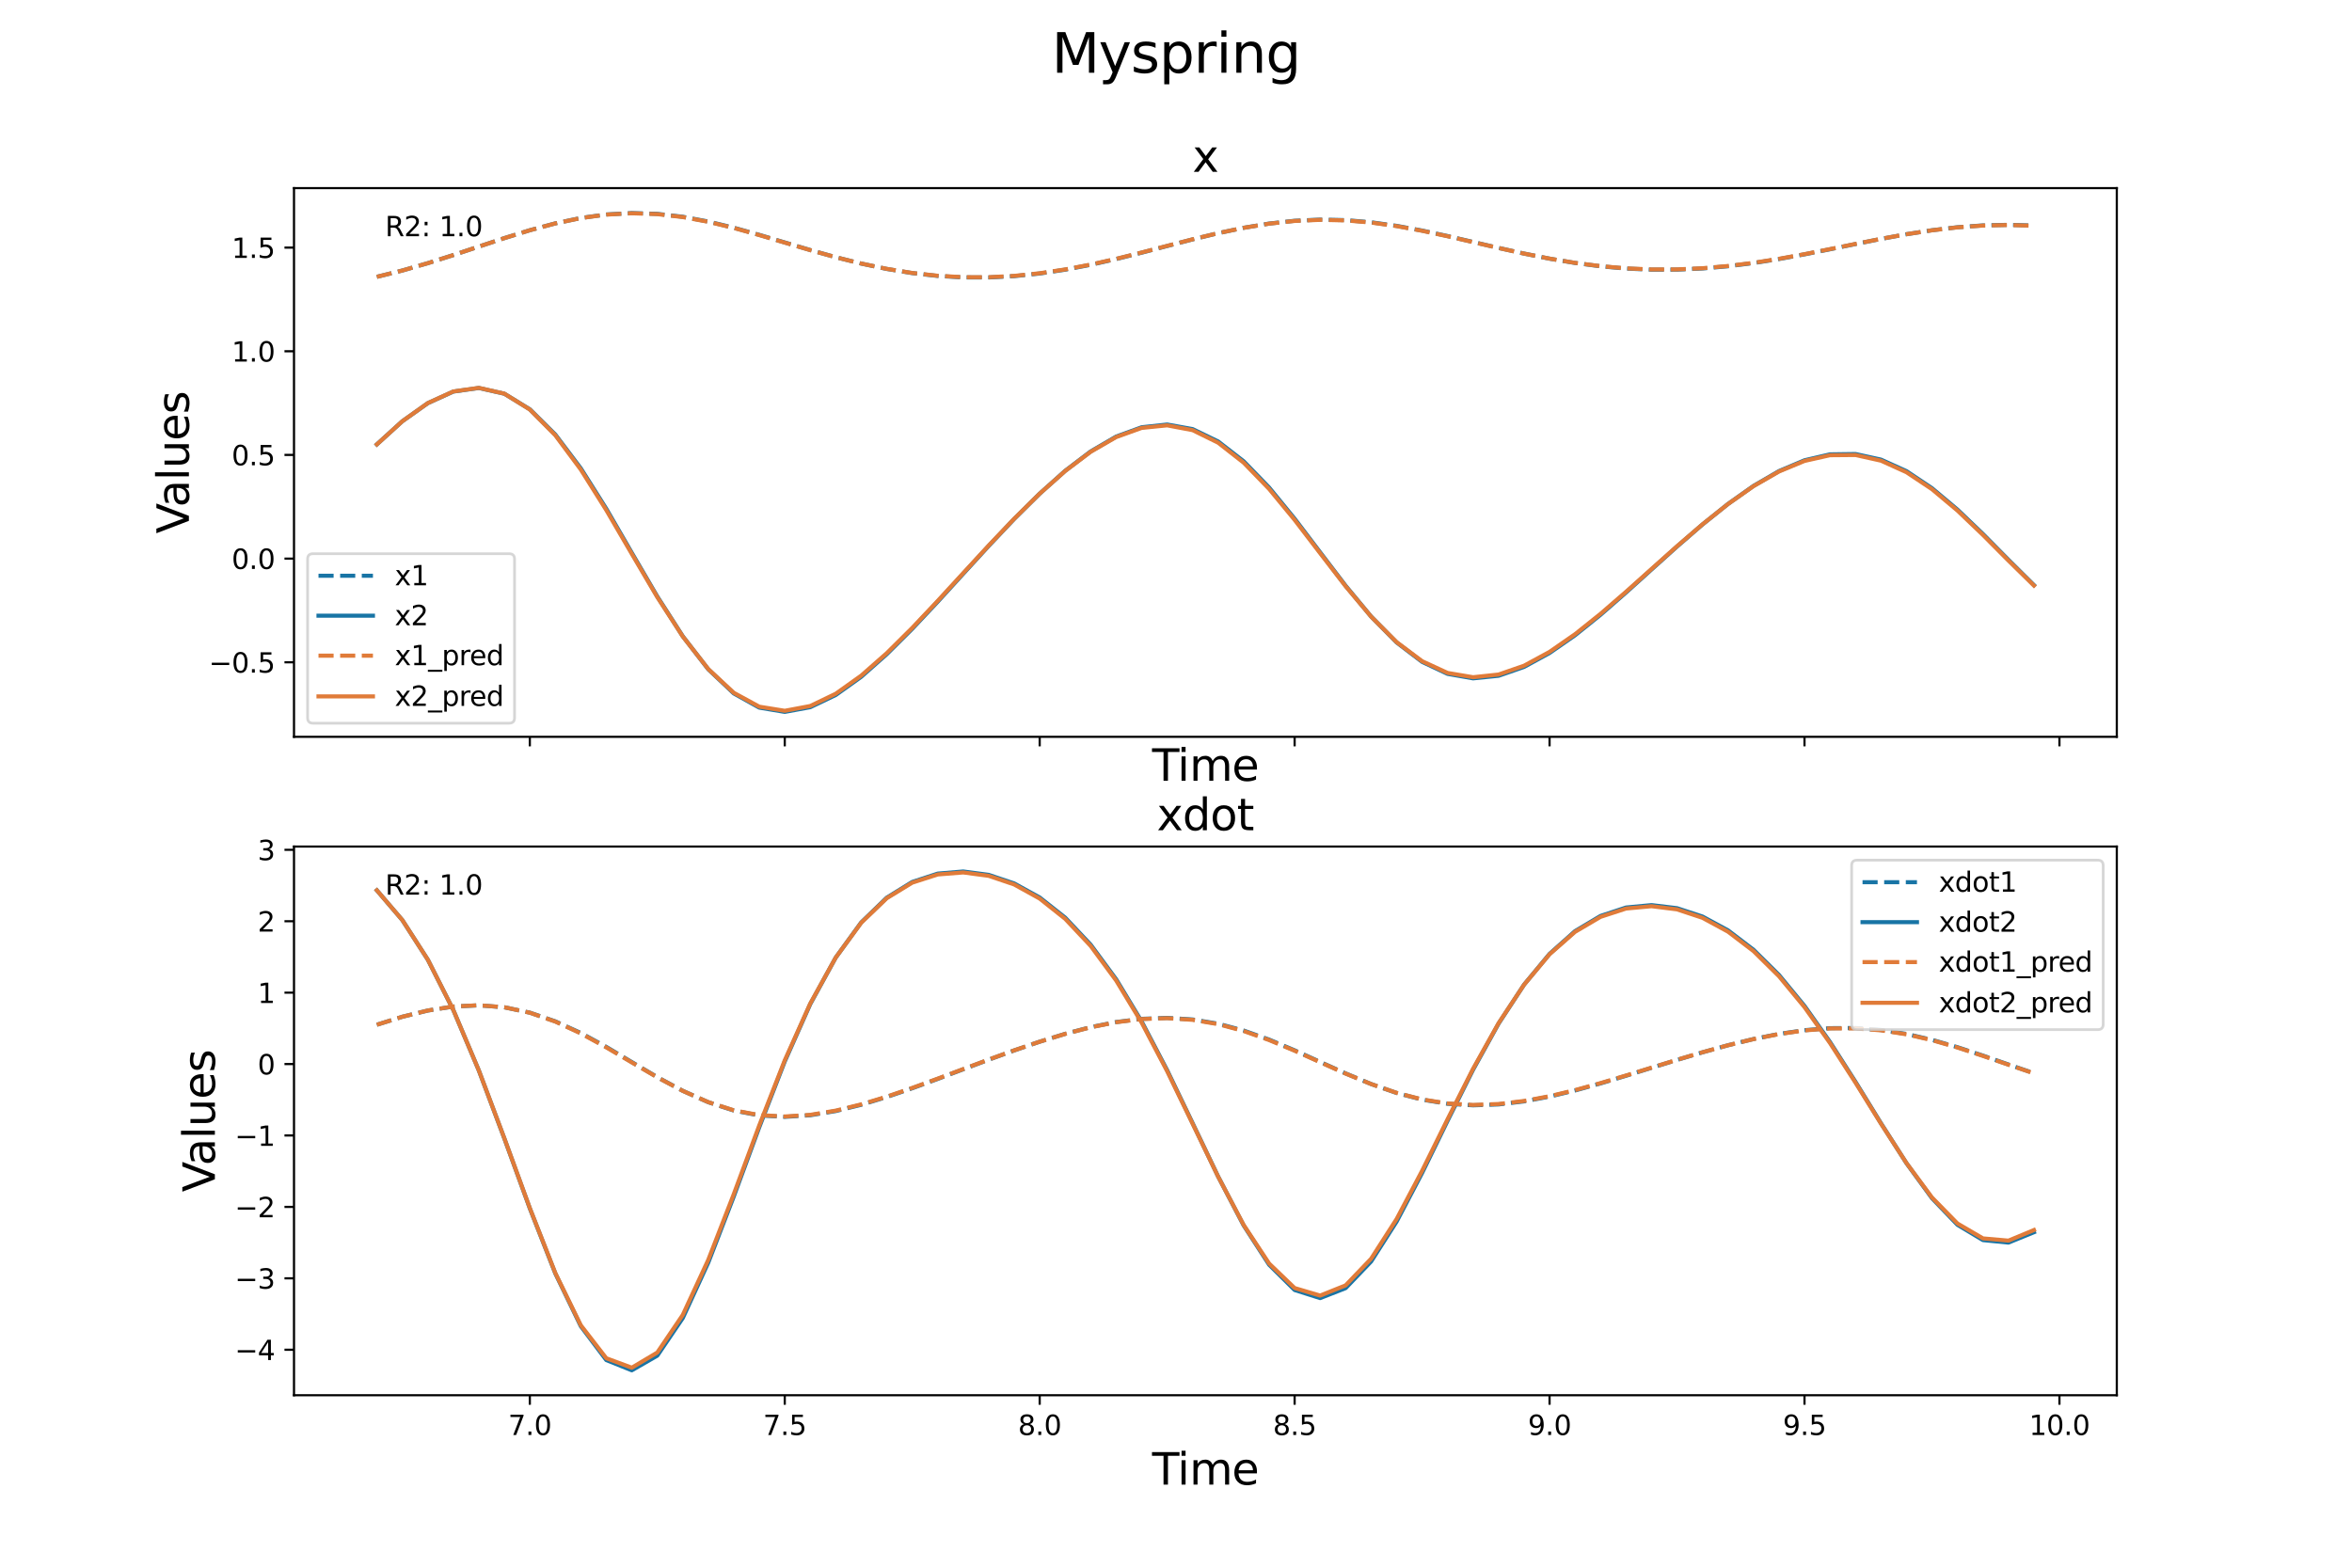 <?xml version="1.0" encoding="utf-8" standalone="no"?>
<!DOCTYPE svg PUBLIC "-//W3C//DTD SVG 1.1//EN"
  "http://www.w3.org/Graphics/SVG/1.1/DTD/svg11.dtd">
<svg xmlns:xlink="http://www.w3.org/1999/xlink" width="864pt" height="576pt" viewBox="0 0 864 576" xmlns="http://www.w3.org/2000/svg" version="1.1">
 <defs>
  <style type="text/css">*{stroke-linejoin: round; stroke-linecap: butt}</style>
 </defs>
 <g id="figure_1">
  <g id="patch_1">
   <path d="M 0 576
L 864 576
L 864 0
L 0 0
z
" style="fill: #ffffff"/>
  </g>
  <g id="axes_1">
   <g id="patch_2">
    <path d="M 108 270.72
L 777.6 270.72
L 777.6 69.12
L 108 69.12
z
" style="fill: #ffffff"/>
   </g>
   <g id="matplotlib.axis_1">
    <g id="xtick_1">
     <g id="line2d_1">
      <defs>
       <path id="mb53dac59b4" d="M 0 0
L 0 3.5
" style="stroke: #000000; stroke-width: 0.8"/>
      </defs>
      <g>
       <use xlink:href="#mb53dac59b4" x="194.627" y="270.72" style="stroke: #000000; stroke-width: 0.8"/>
      </g>
     </g>
    </g>
    <g id="xtick_2">
     <g id="line2d_2">
      <g>
       <use xlink:href="#mb53dac59b4" x="288.277" y="270.72" style="stroke: #000000; stroke-width: 0.8"/>
      </g>
     </g>
    </g>
    <g id="xtick_3">
     <g id="line2d_3">
      <g>
       <use xlink:href="#mb53dac59b4" x="381.927" y="270.72" style="stroke: #000000; stroke-width: 0.8"/>
      </g>
     </g>
    </g>
    <g id="xtick_4">
     <g id="line2d_4">
      <g>
       <use xlink:href="#mb53dac59b4" x="475.578" y="270.72" style="stroke: #000000; stroke-width: 0.8"/>
      </g>
     </g>
    </g>
    <g id="xtick_5">
     <g id="line2d_5">
      <g>
       <use xlink:href="#mb53dac59b4" x="569.228" y="270.72" style="stroke: #000000; stroke-width: 0.8"/>
      </g>
     </g>
    </g>
    <g id="xtick_6">
     <g id="line2d_6">
      <g>
       <use xlink:href="#mb53dac59b4" x="662.878" y="270.72" style="stroke: #000000; stroke-width: 0.8"/>
      </g>
     </g>
    </g>
    <g id="xtick_7">
     <g id="line2d_7">
      <g>
       <use xlink:href="#mb53dac59b4" x="756.529" y="270.72" style="stroke: #000000; stroke-width: 0.8"/>
      </g>
     </g>
    </g>
    <g id="text_1">
     <!-- Time -->
     <g transform="translate(423.226 286.877)scale(0.16 -0.16)">
      <defs>
       <path id="DejaVuSans-54" d="M -19 4666
L 3928 4666
L 3928 4134
L 2272 4134
L 2272 0
L 1638 0
L 1638 4134
L -19 4134
L -19 4666
z
" transform="scale(0.016)"/>
       <path id="DejaVuSans-69" d="M 603 3500
L 1178 3500
L 1178 0
L 603 0
L 603 3500
z
M 603 4863
L 1178 4863
L 1178 4134
L 603 4134
L 603 4863
z
" transform="scale(0.016)"/>
       <path id="DejaVuSans-6d" d="M 3328 2828
Q 3544 3216 3844 3400
Q 4144 3584 4550 3584
Q 5097 3584 5394 3201
Q 5691 2819 5691 2113
L 5691 0
L 5113 0
L 5113 2094
Q 5113 2597 4934 2840
Q 4756 3084 4391 3084
Q 3944 3084 3684 2787
Q 3425 2491 3425 1978
L 3425 0
L 2847 0
L 2847 2094
Q 2847 2600 2669 2842
Q 2491 3084 2119 3084
Q 1678 3084 1418 2786
Q 1159 2488 1159 1978
L 1159 0
L 581 0
L 581 3500
L 1159 3500
L 1159 2956
Q 1356 3278 1631 3431
Q 1906 3584 2284 3584
Q 2666 3584 2933 3390
Q 3200 3197 3328 2828
z
" transform="scale(0.016)"/>
       <path id="DejaVuSans-65" d="M 3597 1894
L 3597 1613
L 953 1613
Q 991 1019 1311 708
Q 1631 397 2203 397
Q 2534 397 2845 478
Q 3156 559 3463 722
L 3463 178
Q 3153 47 2828 -22
Q 2503 -91 2169 -91
Q 1331 -91 842 396
Q 353 884 353 1716
Q 353 2575 817 3079
Q 1281 3584 2069 3584
Q 2775 3584 3186 3129
Q 3597 2675 3597 1894
z
M 3022 2063
Q 3016 2534 2758 2815
Q 2500 3097 2075 3097
Q 1594 3097 1305 2825
Q 1016 2553 972 2059
L 3022 2063
z
" transform="scale(0.016)"/>
      </defs>
      <use xlink:href="#DejaVuSans-54"/>
      <use xlink:href="#DejaVuSans-69" x="57.959"/>
      <use xlink:href="#DejaVuSans-6d" x="85.742"/>
      <use xlink:href="#DejaVuSans-65" x="183.154"/>
     </g>
    </g>
   </g>
   <g id="matplotlib.axis_2">
    <g id="ytick_1">
     <g id="line2d_8">
      <defs>
       <path id="mba664372ed" d="M 0 0
L -3.5 0
" style="stroke: #000000; stroke-width: 0.8"/>
      </defs>
      <g>
       <use xlink:href="#mba664372ed" x="108" y="243.33" style="stroke: #000000; stroke-width: 0.8"/>
      </g>
     </g>
     <g id="text_2">
      <!-- −0.5 -->
      <g transform="translate(76.717 247.129)scale(0.1 -0.1)">
       <defs>
        <path id="DejaVuSans-2212" d="M 678 2272
L 4684 2272
L 4684 1741
L 678 1741
L 678 2272
z
" transform="scale(0.016)"/>
        <path id="DejaVuSans-30" d="M 2034 4250
Q 1547 4250 1301 3770
Q 1056 3291 1056 2328
Q 1056 1369 1301 889
Q 1547 409 2034 409
Q 2525 409 2770 889
Q 3016 1369 3016 2328
Q 3016 3291 2770 3770
Q 2525 4250 2034 4250
z
M 2034 4750
Q 2819 4750 3233 4129
Q 3647 3509 3647 2328
Q 3647 1150 3233 529
Q 2819 -91 2034 -91
Q 1250 -91 836 529
Q 422 1150 422 2328
Q 422 3509 836 4129
Q 1250 4750 2034 4750
z
" transform="scale(0.016)"/>
        <path id="DejaVuSans-2e" d="M 684 794
L 1344 794
L 1344 0
L 684 0
L 684 794
z
" transform="scale(0.016)"/>
        <path id="DejaVuSans-35" d="M 691 4666
L 3169 4666
L 3169 4134
L 1269 4134
L 1269 2991
Q 1406 3038 1543 3061
Q 1681 3084 1819 3084
Q 2600 3084 3056 2656
Q 3513 2228 3513 1497
Q 3513 744 3044 326
Q 2575 -91 1722 -91
Q 1428 -91 1123 -41
Q 819 9 494 109
L 494 744
Q 775 591 1075 516
Q 1375 441 1709 441
Q 2250 441 2565 725
Q 2881 1009 2881 1497
Q 2881 1984 2565 2268
Q 2250 2553 1709 2553
Q 1456 2553 1204 2497
Q 953 2441 691 2322
L 691 4666
z
" transform="scale(0.016)"/>
       </defs>
       <use xlink:href="#DejaVuSans-2212"/>
       <use xlink:href="#DejaVuSans-30" x="83.789"/>
       <use xlink:href="#DejaVuSans-2e" x="147.412"/>
       <use xlink:href="#DejaVuSans-35" x="179.199"/>
      </g>
     </g>
    </g>
    <g id="ytick_2">
     <g id="line2d_9">
      <g>
       <use xlink:href="#mba664372ed" x="108" y="205.239" style="stroke: #000000; stroke-width: 0.8"/>
      </g>
     </g>
     <g id="text_3">
      <!-- 0.0 -->
      <g transform="translate(85.097 209.038)scale(0.1 -0.1)">
       <use xlink:href="#DejaVuSans-30"/>
       <use xlink:href="#DejaVuSans-2e" x="63.623"/>
       <use xlink:href="#DejaVuSans-30" x="95.41"/>
      </g>
     </g>
    </g>
    <g id="ytick_3">
     <g id="line2d_10">
      <g>
       <use xlink:href="#mba664372ed" x="108" y="167.148" style="stroke: #000000; stroke-width: 0.8"/>
      </g>
     </g>
     <g id="text_4">
      <!-- 0.5 -->
      <g transform="translate(85.097 170.947)scale(0.1 -0.1)">
       <use xlink:href="#DejaVuSans-30"/>
       <use xlink:href="#DejaVuSans-2e" x="63.623"/>
       <use xlink:href="#DejaVuSans-35" x="95.41"/>
      </g>
     </g>
    </g>
    <g id="ytick_4">
     <g id="line2d_11">
      <g>
       <use xlink:href="#mba664372ed" x="108" y="129.057" style="stroke: #000000; stroke-width: 0.8"/>
      </g>
     </g>
     <g id="text_5">
      <!-- 1.0 -->
      <g transform="translate(85.097 132.857)scale(0.1 -0.1)">
       <defs>
        <path id="DejaVuSans-31" d="M 794 531
L 1825 531
L 1825 4091
L 703 3866
L 703 4441
L 1819 4666
L 2450 4666
L 2450 531
L 3481 531
L 3481 0
L 794 0
L 794 531
z
" transform="scale(0.016)"/>
       </defs>
       <use xlink:href="#DejaVuSans-31"/>
       <use xlink:href="#DejaVuSans-2e" x="63.623"/>
       <use xlink:href="#DejaVuSans-30" x="95.41"/>
      </g>
     </g>
    </g>
    <g id="ytick_5">
     <g id="line2d_12">
      <g>
       <use xlink:href="#mba664372ed" x="108" y="90.966" style="stroke: #000000; stroke-width: 0.8"/>
      </g>
     </g>
     <g id="text_6">
      <!-- 1.5 -->
      <g transform="translate(85.097 94.766)scale(0.1 -0.1)">
       <use xlink:href="#DejaVuSans-31"/>
       <use xlink:href="#DejaVuSans-2e" x="63.623"/>
       <use xlink:href="#DejaVuSans-35" x="95.41"/>
      </g>
     </g>
    </g>
    <g id="text_7">
     <!-- Values -->
     <g transform="translate(69.39 196.058)rotate(-90)scale(0.16 -0.16)">
      <defs>
       <path id="DejaVuSans-56" d="M 1831 0
L 50 4666
L 709 4666
L 2188 738
L 3669 4666
L 4325 4666
L 2547 0
L 1831 0
z
" transform="scale(0.016)"/>
       <path id="DejaVuSans-61" d="M 2194 1759
Q 1497 1759 1228 1600
Q 959 1441 959 1056
Q 959 750 1161 570
Q 1363 391 1709 391
Q 2188 391 2477 730
Q 2766 1069 2766 1631
L 2766 1759
L 2194 1759
z
M 3341 1997
L 3341 0
L 2766 0
L 2766 531
Q 2569 213 2275 61
Q 1981 -91 1556 -91
Q 1019 -91 701 211
Q 384 513 384 1019
Q 384 1609 779 1909
Q 1175 2209 1959 2209
L 2766 2209
L 2766 2266
Q 2766 2663 2505 2880
Q 2244 3097 1772 3097
Q 1472 3097 1187 3025
Q 903 2953 641 2809
L 641 3341
Q 956 3463 1253 3523
Q 1550 3584 1831 3584
Q 2591 3584 2966 3190
Q 3341 2797 3341 1997
z
" transform="scale(0.016)"/>
       <path id="DejaVuSans-6c" d="M 603 4863
L 1178 4863
L 1178 0
L 603 0
L 603 4863
z
" transform="scale(0.016)"/>
       <path id="DejaVuSans-75" d="M 544 1381
L 544 3500
L 1119 3500
L 1119 1403
Q 1119 906 1312 657
Q 1506 409 1894 409
Q 2359 409 2629 706
Q 2900 1003 2900 1516
L 2900 3500
L 3475 3500
L 3475 0
L 2900 0
L 2900 538
Q 2691 219 2414 64
Q 2138 -91 1772 -91
Q 1169 -91 856 284
Q 544 659 544 1381
z
M 1991 3584
L 1991 3584
z
" transform="scale(0.016)"/>
       <path id="DejaVuSans-73" d="M 2834 3397
L 2834 2853
Q 2591 2978 2328 3040
Q 2066 3103 1784 3103
Q 1356 3103 1142 2972
Q 928 2841 928 2578
Q 928 2378 1081 2264
Q 1234 2150 1697 2047
L 1894 2003
Q 2506 1872 2764 1633
Q 3022 1394 3022 966
Q 3022 478 2636 193
Q 2250 -91 1575 -91
Q 1294 -91 989 -36
Q 684 19 347 128
L 347 722
Q 666 556 975 473
Q 1284 391 1588 391
Q 1994 391 2212 530
Q 2431 669 2431 922
Q 2431 1156 2273 1281
Q 2116 1406 1581 1522
L 1381 1569
Q 847 1681 609 1914
Q 372 2147 372 2553
Q 372 3047 722 3315
Q 1072 3584 1716 3584
Q 2034 3584 2315 3537
Q 2597 3491 2834 3397
z
" transform="scale(0.016)"/>
      </defs>
      <use xlink:href="#DejaVuSans-56"/>
      <use xlink:href="#DejaVuSans-61" x="60.658"/>
      <use xlink:href="#DejaVuSans-6c" x="121.938"/>
      <use xlink:href="#DejaVuSans-75" x="149.721"/>
      <use xlink:href="#DejaVuSans-65" x="213.1"/>
      <use xlink:href="#DejaVuSans-73" x="274.623"/>
     </g>
    </g>
   </g>
   <g id="line2d_13">
    <path d="M 138.436 101.711
L 147.801 99.394
L 157.166 96.693
L 166.531 93.717
L 175.897 90.601
L 185.262 87.496
L 194.627 84.595
L 203.992 82.076
L 213.357 80.098
L 222.722 78.8
L 232.087 78.284
L 241.452 78.577
L 250.817 79.65
L 260.182 81.399
L 269.547 83.668
L 278.912 86.29
L 288.277 89.083
L 297.642 91.869
L 307.007 94.498
L 316.372 96.844
L 325.737 98.813
L 335.102 100.341
L 344.467 101.388
L 353.832 101.925
L 363.197 101.944
L 372.562 101.458
L 381.927 100.494
L 391.292 99.089
L 400.657 97.293
L 410.022 95.178
L 419.387 92.839
L 428.752 90.388
L 438.117 87.952
L 447.483 85.678
L 456.848 83.7
L 466.213 82.143
L 475.578 81.117
L 484.943 80.689
L 494.308 80.884
L 503.673 81.673
L 513.038 82.984
L 522.403 84.713
L 531.768 86.733
L 541.133 88.904
L 550.498 91.09
L 559.863 93.17
L 569.228 95.039
L 578.593 96.616
L 587.958 97.841
L 597.323 98.67
L 606.688 99.08
L 616.053 99.069
L 625.418 98.644
L 634.783 97.826
L 644.148 96.65
L 653.513 95.171
L 662.878 93.457
L 672.243 91.589
L 681.608 89.663
L 690.973 87.783
L 700.338 86.06
L 709.703 84.597
L 719.069 83.492
L 728.434 82.816
L 737.799 82.606
L 747.164 82.864
" clip-path="url(#p135266f247)" style="fill: none; stroke-dasharray: 5.55,2.4; stroke-dashoffset: 0; stroke: #1874a5; stroke-width: 1.5"/>
   </g>
   <g id="line2d_14">
    <path d="M 138.436 163.28
L 147.801 154.768
L 157.166 148.125
L 166.531 143.87
L 175.897 142.557
L 185.262 144.655
L 194.627 150.383
L 203.992 159.657
L 213.357 172.077
L 222.722 186.931
L 232.087 203.112
L 241.452 219.153
L 250.817 233.776
L 260.182 245.911
L 269.547 254.776
L 278.912 259.994
L 288.277 261.556
L 297.642 259.835
L 307.007 255.351
L 316.372 248.663
L 325.737 240.366
L 335.102 231.041
L 344.467 221.079
L 353.832 210.817
L 363.197 200.579
L 372.562 190.673
L 381.927 181.379
L 391.292 172.986
L 400.657 165.867
L 410.022 160.407
L 419.387 156.988
L 428.752 155.979
L 438.117 157.669
L 447.483 162.202
L 456.848 169.474
L 466.213 179.137
L 475.578 190.583
L 484.943 202.926
L 494.308 215.211
L 503.673 226.52
L 513.038 236.043
L 522.403 243.176
L 531.768 247.588
L 541.133 249.239
L 550.498 248.288
L 559.863 245.036
L 569.228 239.917
L 578.593 233.405
L 587.958 225.876
L 597.323 217.7
L 606.688 209.235
L 616.053 200.81
L 625.418 192.689
L 634.783 185.164
L 644.148 178.532
L 653.513 173.088
L 662.878 169.117
L 672.243 166.94
L 681.608 166.817
L 690.973 168.875
L 700.338 173.113
L 709.703 179.367
L 719.069 187.238
L 728.434 196.211
L 737.799 205.689
L 747.164 214.987
" clip-path="url(#p135266f247)" style="fill: none; stroke: #1874a5; stroke-width: 1.5; stroke-linecap: square"/>
   </g>
   <g id="line2d_15">
    <path d="M 138.436 101.711
L 147.801 99.394
L 157.166 96.694
L 166.531 93.719
L 175.897 90.602
L 185.262 87.504
L 194.627 84.604
L 203.992 82.087
L 213.357 80.125
L 222.722 78.855
L 232.087 78.364
L 241.452 78.677
L 250.817 79.754
L 260.182 81.497
L 269.547 83.759
L 278.912 86.367
L 288.277 89.14
L 297.642 91.905
L 307.007 94.511
L 316.372 96.835
L 325.737 98.784
L 335.102 100.293
L 344.467 101.32
L 353.832 101.842
L 363.197 101.855
L 372.562 101.367
L 381.927 100.401
L 391.292 98.995
L 400.657 97.203
L 410.022 95.098
L 419.387 92.772
L 428.752 90.337
L 438.117 87.922
L 447.483 85.666
L 456.848 83.709
L 466.213 82.179
L 475.578 81.179
L 484.943 80.771
L 494.308 80.977
L 503.673 81.77
L 513.038 83.079
L 522.403 84.799
L 531.768 86.803
L 541.133 88.954
L 550.498 91.119
L 559.863 93.177
L 569.228 95.024
L 578.593 96.58
L 587.958 97.786
L 597.323 98.6
L 606.688 99
L 616.053 98.981
L 625.418 98.551
L 634.783 97.731
L 644.148 96.56
L 653.513 95.089
L 662.878 93.385
L 672.243 91.53
L 681.608 89.62
L 690.973 87.76
L 700.338 86.058
L 709.703 84.62
L 719.069 83.535
L 728.434 82.873
L 737.799 82.673
L 747.164 82.941
" clip-path="url(#p135266f247)" style="fill: none; stroke-dasharray: 5.55,2.4; stroke-dashoffset: 0; stroke: #e07b39; stroke-width: 1.5"/>
   </g>
   <g id="line2d_16">
    <path d="M 138.436 163.28
L 147.801 154.766
L 157.166 148.097
L 166.531 143.825
L 175.897 142.514
L 185.262 144.639
L 194.627 150.464
L 203.992 159.917
L 213.357 172.527
L 222.722 187.436
L 232.087 203.488
L 241.452 219.385
L 250.817 233.858
L 260.182 245.83
L 269.547 254.549
L 278.912 259.651
L 288.277 261.16
L 297.642 259.401
L 307.007 254.895
L 316.372 248.234
L 325.737 239.998
L 335.102 230.702
L 344.467 220.777
L 353.832 210.585
L 363.197 200.431
L 372.562 190.598
L 381.927 181.37
L 391.292 173.054
L 400.657 165.998
L 410.022 160.586
L 419.387 157.221
L 428.752 156.281
L 438.117 158.053
L 447.483 162.659
L 456.848 169.985
L 466.213 179.649
L 475.578 191.013
L 484.943 203.239
L 494.308 215.393
L 503.673 226.553
L 513.038 235.926
L 522.403 242.931
L 531.768 247.251
L 541.133 248.83
L 550.498 247.836
L 559.863 244.593
L 569.228 239.511
L 578.593 233.02
L 587.958 225.536
L 597.323 217.434
L 606.688 209.05
L 616.053 200.691
L 625.418 192.641
L 634.783 185.186
L 644.148 178.618
L 653.513 173.238
L 662.878 169.354
L 672.243 167.254
L 681.608 167.176
L 690.973 169.26
L 700.338 173.504
L 709.703 179.733
L 719.069 187.588
L 728.434 196.543
L 737.799 205.959
L 747.164 215.149
" clip-path="url(#p135266f247)" style="fill: none; stroke: #e07b39; stroke-width: 1.5; stroke-linecap: square"/>
   </g>
   <g id="patch_3">
    <path d="M 108 270.72
L 108 69.12
" style="fill: none; stroke: #000000; stroke-width: 0.8; stroke-linejoin: miter; stroke-linecap: square"/>
   </g>
   <g id="patch_4">
    <path d="M 777.6 270.72
L 777.6 69.12
" style="fill: none; stroke: #000000; stroke-width: 0.8; stroke-linejoin: miter; stroke-linecap: square"/>
   </g>
   <g id="patch_5">
    <path d="M 108 270.72
L 777.6 270.72
" style="fill: none; stroke: #000000; stroke-width: 0.8; stroke-linejoin: miter; stroke-linecap: square"/>
   </g>
   <g id="patch_6">
    <path d="M 108 69.12
L 777.6 69.12
" style="fill: none; stroke: #000000; stroke-width: 0.8; stroke-linejoin: miter; stroke-linecap: square"/>
   </g>
   <g id="text_8">
    <!-- R2: 1.0 -->
    <g transform="translate(141.48 86.798)scale(0.1 -0.1)">
     <defs>
      <path id="DejaVuSans-52" d="M 2841 2188
Q 3044 2119 3236 1894
Q 3428 1669 3622 1275
L 4263 0
L 3584 0
L 2988 1197
Q 2756 1666 2539 1819
Q 2322 1972 1947 1972
L 1259 1972
L 1259 0
L 628 0
L 628 4666
L 2053 4666
Q 2853 4666 3247 4331
Q 3641 3997 3641 3322
Q 3641 2881 3436 2590
Q 3231 2300 2841 2188
z
M 1259 4147
L 1259 2491
L 2053 2491
Q 2509 2491 2742 2702
Q 2975 2913 2975 3322
Q 2975 3731 2742 3939
Q 2509 4147 2053 4147
L 1259 4147
z
" transform="scale(0.016)"/>
      <path id="DejaVuSans-32" d="M 1228 531
L 3431 531
L 3431 0
L 469 0
L 469 531
Q 828 903 1448 1529
Q 2069 2156 2228 2338
Q 2531 2678 2651 2914
Q 2772 3150 2772 3378
Q 2772 3750 2511 3984
Q 2250 4219 1831 4219
Q 1534 4219 1204 4116
Q 875 4013 500 3803
L 500 4441
Q 881 4594 1212 4672
Q 1544 4750 1819 4750
Q 2544 4750 2975 4387
Q 3406 4025 3406 3419
Q 3406 3131 3298 2873
Q 3191 2616 2906 2266
Q 2828 2175 2409 1742
Q 1991 1309 1228 531
z
" transform="scale(0.016)"/>
      <path id="DejaVuSans-3a" d="M 750 794
L 1409 794
L 1409 0
L 750 0
L 750 794
z
M 750 3309
L 1409 3309
L 1409 2516
L 750 2516
L 750 3309
z
" transform="scale(0.016)"/>
      <path id="DejaVuSans-20" transform="scale(0.016)"/>
     </defs>
     <use xlink:href="#DejaVuSans-52"/>
     <use xlink:href="#DejaVuSans-32" x="69.482"/>
     <use xlink:href="#DejaVuSans-3a" x="133.105"/>
     <use xlink:href="#DejaVuSans-20" x="166.797"/>
     <use xlink:href="#DejaVuSans-31" x="198.584"/>
     <use xlink:href="#DejaVuSans-2e" x="262.207"/>
     <use xlink:href="#DejaVuSans-30" x="293.994"/>
    </g>
   </g>
   <g id="text_9">
    <!-- x -->
    <g transform="translate(438.065 63.12)scale(0.16 -0.16)">
     <defs>
      <path id="DejaVuSans-78" d="M 3513 3500
L 2247 1797
L 3578 0
L 2900 0
L 1881 1375
L 863 0
L 184 0
L 1544 1831
L 300 3500
L 978 3500
L 1906 2253
L 2834 3500
L 3513 3500
z
" transform="scale(0.016)"/>
     </defs>
     <use xlink:href="#DejaVuSans-78"/>
    </g>
   </g>
   <g id="legend_1">
    <g id="patch_7">
     <path d="M 115 265.72
L 187.017 265.72
Q 189.017 265.72 189.017 263.72
L 189.017 205.451
Q 189.017 203.451 187.017 203.451
L 115 203.451
Q 113 203.451 113 205.451
L 113 263.72
Q 113 265.72 115 265.72
z
" style="fill: #ffffff; opacity: 0.8; stroke: #cccccc; stroke-linejoin: miter"/>
    </g>
    <g id="line2d_17">
     <path d="M 117 211.55
L 127 211.55
L 137 211.55
" style="fill: none; stroke-dasharray: 5.55,2.4; stroke-dashoffset: 0; stroke: #1874a5; stroke-width: 1.5"/>
    </g>
    <g id="text_10">
     <!-- x1 -->
     <g transform="translate(145 215.05)scale(0.1 -0.1)">
      <use xlink:href="#DejaVuSans-78"/>
      <use xlink:href="#DejaVuSans-31" x="59.18"/>
     </g>
    </g>
    <g id="line2d_18">
     <path d="M 117 226.228
L 127 226.228
L 137 226.228
" style="fill: none; stroke: #1874a5; stroke-width: 1.5; stroke-linecap: square"/>
    </g>
    <g id="text_11">
     <!-- x2 -->
     <g transform="translate(145 229.728)scale(0.1 -0.1)">
      <use xlink:href="#DejaVuSans-78"/>
      <use xlink:href="#DejaVuSans-32" x="59.18"/>
     </g>
    </g>
    <g id="line2d_19">
     <path d="M 117 240.906
L 127 240.906
L 137 240.906
" style="fill: none; stroke-dasharray: 5.55,2.4; stroke-dashoffset: 0; stroke: #e07b39; stroke-width: 1.5"/>
    </g>
    <g id="text_12">
     <!-- x1_pred -->
     <g transform="translate(145 244.406)scale(0.1 -0.1)">
      <defs>
       <path id="DejaVuSans-5f" d="M 3263 -1063
L 3263 -1509
L -63 -1509
L -63 -1063
L 3263 -1063
z
" transform="scale(0.016)"/>
       <path id="DejaVuSans-70" d="M 1159 525
L 1159 -1331
L 581 -1331
L 581 3500
L 1159 3500
L 1159 2969
Q 1341 3281 1617 3432
Q 1894 3584 2278 3584
Q 2916 3584 3314 3078
Q 3713 2572 3713 1747
Q 3713 922 3314 415
Q 2916 -91 2278 -91
Q 1894 -91 1617 61
Q 1341 213 1159 525
z
M 3116 1747
Q 3116 2381 2855 2742
Q 2594 3103 2138 3103
Q 1681 3103 1420 2742
Q 1159 2381 1159 1747
Q 1159 1113 1420 752
Q 1681 391 2138 391
Q 2594 391 2855 752
Q 3116 1113 3116 1747
z
" transform="scale(0.016)"/>
       <path id="DejaVuSans-72" d="M 2631 2963
Q 2534 3019 2420 3045
Q 2306 3072 2169 3072
Q 1681 3072 1420 2755
Q 1159 2438 1159 1844
L 1159 0
L 581 0
L 581 3500
L 1159 3500
L 1159 2956
Q 1341 3275 1631 3429
Q 1922 3584 2338 3584
Q 2397 3584 2469 3576
Q 2541 3569 2628 3553
L 2631 2963
z
" transform="scale(0.016)"/>
       <path id="DejaVuSans-64" d="M 2906 2969
L 2906 4863
L 3481 4863
L 3481 0
L 2906 0
L 2906 525
Q 2725 213 2448 61
Q 2172 -91 1784 -91
Q 1150 -91 751 415
Q 353 922 353 1747
Q 353 2572 751 3078
Q 1150 3584 1784 3584
Q 2172 3584 2448 3432
Q 2725 3281 2906 2969
z
M 947 1747
Q 947 1113 1208 752
Q 1469 391 1925 391
Q 2381 391 2643 752
Q 2906 1113 2906 1747
Q 2906 2381 2643 2742
Q 2381 3103 1925 3103
Q 1469 3103 1208 2742
Q 947 2381 947 1747
z
" transform="scale(0.016)"/>
      </defs>
      <use xlink:href="#DejaVuSans-78"/>
      <use xlink:href="#DejaVuSans-31" x="59.18"/>
      <use xlink:href="#DejaVuSans-5f" x="122.803"/>
      <use xlink:href="#DejaVuSans-70" x="172.803"/>
      <use xlink:href="#DejaVuSans-72" x="236.279"/>
      <use xlink:href="#DejaVuSans-65" x="275.143"/>
      <use xlink:href="#DejaVuSans-64" x="336.666"/>
     </g>
    </g>
    <g id="line2d_20">
     <path d="M 117 255.862
L 127 255.862
L 137 255.862
" style="fill: none; stroke: #e07b39; stroke-width: 1.5; stroke-linecap: square"/>
    </g>
    <g id="text_13">
     <!-- x2_pred -->
     <g transform="translate(145 259.362)scale(0.1 -0.1)">
      <use xlink:href="#DejaVuSans-78"/>
      <use xlink:href="#DejaVuSans-32" x="59.18"/>
      <use xlink:href="#DejaVuSans-5f" x="122.803"/>
      <use xlink:href="#DejaVuSans-70" x="172.803"/>
      <use xlink:href="#DejaVuSans-72" x="236.279"/>
      <use xlink:href="#DejaVuSans-65" x="275.143"/>
      <use xlink:href="#DejaVuSans-64" x="336.666"/>
     </g>
    </g>
   </g>
  </g>
  <g id="axes_2">
   <g id="patch_8">
    <path d="M 108 512.64
L 777.6 512.64
L 777.6 311.04
L 108 311.04
z
" style="fill: #ffffff"/>
   </g>
   <g id="matplotlib.axis_3">
    <g id="xtick_8">
     <g id="line2d_21">
      <g>
       <use xlink:href="#mb53dac59b4" x="194.627" y="512.64" style="stroke: #000000; stroke-width: 0.8"/>
      </g>
     </g>
     <g id="text_14">
      <!-- 7.0 -->
      <g transform="translate(186.675 527.238)scale(0.1 -0.1)">
       <defs>
        <path id="DejaVuSans-37" d="M 525 4666
L 3525 4666
L 3525 4397
L 1831 0
L 1172 0
L 2766 4134
L 525 4134
L 525 4666
z
" transform="scale(0.016)"/>
       </defs>
       <use xlink:href="#DejaVuSans-37"/>
       <use xlink:href="#DejaVuSans-2e" x="63.623"/>
       <use xlink:href="#DejaVuSans-30" x="95.41"/>
      </g>
     </g>
    </g>
    <g id="xtick_9">
     <g id="line2d_22">
      <g>
       <use xlink:href="#mb53dac59b4" x="288.277" y="512.64" style="stroke: #000000; stroke-width: 0.8"/>
      </g>
     </g>
     <g id="text_15">
      <!-- 7.5 -->
      <g transform="translate(280.325 527.238)scale(0.1 -0.1)">
       <use xlink:href="#DejaVuSans-37"/>
       <use xlink:href="#DejaVuSans-2e" x="63.623"/>
       <use xlink:href="#DejaVuSans-35" x="95.41"/>
      </g>
     </g>
    </g>
    <g id="xtick_10">
     <g id="line2d_23">
      <g>
       <use xlink:href="#mb53dac59b4" x="381.927" y="512.64" style="stroke: #000000; stroke-width: 0.8"/>
      </g>
     </g>
     <g id="text_16">
      <!-- 8.0 -->
      <g transform="translate(373.976 527.238)scale(0.1 -0.1)">
       <defs>
        <path id="DejaVuSans-38" d="M 2034 2216
Q 1584 2216 1326 1975
Q 1069 1734 1069 1313
Q 1069 891 1326 650
Q 1584 409 2034 409
Q 2484 409 2743 651
Q 3003 894 3003 1313
Q 3003 1734 2745 1975
Q 2488 2216 2034 2216
z
M 1403 2484
Q 997 2584 770 2862
Q 544 3141 544 3541
Q 544 4100 942 4425
Q 1341 4750 2034 4750
Q 2731 4750 3128 4425
Q 3525 4100 3525 3541
Q 3525 3141 3298 2862
Q 3072 2584 2669 2484
Q 3125 2378 3379 2068
Q 3634 1759 3634 1313
Q 3634 634 3220 271
Q 2806 -91 2034 -91
Q 1263 -91 848 271
Q 434 634 434 1313
Q 434 1759 690 2068
Q 947 2378 1403 2484
z
M 1172 3481
Q 1172 3119 1398 2916
Q 1625 2713 2034 2713
Q 2441 2713 2670 2916
Q 2900 3119 2900 3481
Q 2900 3844 2670 4047
Q 2441 4250 2034 4250
Q 1625 4250 1398 4047
Q 1172 3844 1172 3481
z
" transform="scale(0.016)"/>
       </defs>
       <use xlink:href="#DejaVuSans-38"/>
       <use xlink:href="#DejaVuSans-2e" x="63.623"/>
       <use xlink:href="#DejaVuSans-30" x="95.41"/>
      </g>
     </g>
    </g>
    <g id="xtick_11">
     <g id="line2d_24">
      <g>
       <use xlink:href="#mb53dac59b4" x="475.578" y="512.64" style="stroke: #000000; stroke-width: 0.8"/>
      </g>
     </g>
     <g id="text_17">
      <!-- 8.5 -->
      <g transform="translate(467.626 527.238)scale(0.1 -0.1)">
       <use xlink:href="#DejaVuSans-38"/>
       <use xlink:href="#DejaVuSans-2e" x="63.623"/>
       <use xlink:href="#DejaVuSans-35" x="95.41"/>
      </g>
     </g>
    </g>
    <g id="xtick_12">
     <g id="line2d_25">
      <g>
       <use xlink:href="#mb53dac59b4" x="569.228" y="512.64" style="stroke: #000000; stroke-width: 0.8"/>
      </g>
     </g>
     <g id="text_18">
      <!-- 9.0 -->
      <g transform="translate(561.276 527.238)scale(0.1 -0.1)">
       <defs>
        <path id="DejaVuSans-39" d="M 703 97
L 703 672
Q 941 559 1184 500
Q 1428 441 1663 441
Q 2288 441 2617 861
Q 2947 1281 2994 2138
Q 2813 1869 2534 1725
Q 2256 1581 1919 1581
Q 1219 1581 811 2004
Q 403 2428 403 3163
Q 403 3881 828 4315
Q 1253 4750 1959 4750
Q 2769 4750 3195 4129
Q 3622 3509 3622 2328
Q 3622 1225 3098 567
Q 2575 -91 1691 -91
Q 1453 -91 1209 -44
Q 966 3 703 97
z
M 1959 2075
Q 2384 2075 2632 2365
Q 2881 2656 2881 3163
Q 2881 3666 2632 3958
Q 2384 4250 1959 4250
Q 1534 4250 1286 3958
Q 1038 3666 1038 3163
Q 1038 2656 1286 2365
Q 1534 2075 1959 2075
z
" transform="scale(0.016)"/>
       </defs>
       <use xlink:href="#DejaVuSans-39"/>
       <use xlink:href="#DejaVuSans-2e" x="63.623"/>
       <use xlink:href="#DejaVuSans-30" x="95.41"/>
      </g>
     </g>
    </g>
    <g id="xtick_13">
     <g id="line2d_26">
      <g>
       <use xlink:href="#mb53dac59b4" x="662.878" y="512.64" style="stroke: #000000; stroke-width: 0.8"/>
      </g>
     </g>
     <g id="text_19">
      <!-- 9.5 -->
      <g transform="translate(654.927 527.238)scale(0.1 -0.1)">
       <use xlink:href="#DejaVuSans-39"/>
       <use xlink:href="#DejaVuSans-2e" x="63.623"/>
       <use xlink:href="#DejaVuSans-35" x="95.41"/>
      </g>
     </g>
    </g>
    <g id="xtick_14">
     <g id="line2d_27">
      <g>
       <use xlink:href="#mb53dac59b4" x="756.529" y="512.64" style="stroke: #000000; stroke-width: 0.8"/>
      </g>
     </g>
     <g id="text_20">
      <!-- 10.0 -->
      <g transform="translate(745.396 527.238)scale(0.1 -0.1)">
       <use xlink:href="#DejaVuSans-31"/>
       <use xlink:href="#DejaVuSans-30" x="63.623"/>
       <use xlink:href="#DejaVuSans-2e" x="127.246"/>
       <use xlink:href="#DejaVuSans-30" x="159.033"/>
      </g>
     </g>
    </g>
    <g id="text_21">
     <!-- Time -->
     <g transform="translate(423.226 545.476)scale(0.16 -0.16)">
      <use xlink:href="#DejaVuSans-54"/>
      <use xlink:href="#DejaVuSans-69" x="57.959"/>
      <use xlink:href="#DejaVuSans-6d" x="85.742"/>
      <use xlink:href="#DejaVuSans-65" x="183.154"/>
     </g>
    </g>
   </g>
   <g id="matplotlib.axis_4">
    <g id="ytick_6">
     <g id="line2d_28">
      <g>
       <use xlink:href="#mba664372ed" x="108" y="495.922" style="stroke: #000000; stroke-width: 0.8"/>
      </g>
     </g>
     <g id="text_22">
      <!-- −4 -->
      <g transform="translate(86.258 499.721)scale(0.1 -0.1)">
       <defs>
        <path id="DejaVuSans-34" d="M 2419 4116
L 825 1625
L 2419 1625
L 2419 4116
z
M 2253 4666
L 3047 4666
L 3047 1625
L 3713 1625
L 3713 1100
L 3047 1100
L 3047 0
L 2419 0
L 2419 1100
L 313 1100
L 313 1709
L 2253 4666
z
" transform="scale(0.016)"/>
       </defs>
       <use xlink:href="#DejaVuSans-2212"/>
       <use xlink:href="#DejaVuSans-34" x="83.789"/>
      </g>
     </g>
    </g>
    <g id="ytick_7">
     <g id="line2d_29">
      <g>
       <use xlink:href="#mba664372ed" x="108" y="469.682" style="stroke: #000000; stroke-width: 0.8"/>
      </g>
     </g>
     <g id="text_23">
      <!-- −3 -->
      <g transform="translate(86.258 473.481)scale(0.1 -0.1)">
       <defs>
        <path id="DejaVuSans-33" d="M 2597 2516
Q 3050 2419 3304 2112
Q 3559 1806 3559 1356
Q 3559 666 3084 287
Q 2609 -91 1734 -91
Q 1441 -91 1130 -33
Q 819 25 488 141
L 488 750
Q 750 597 1062 519
Q 1375 441 1716 441
Q 2309 441 2620 675
Q 2931 909 2931 1356
Q 2931 1769 2642 2001
Q 2353 2234 1838 2234
L 1294 2234
L 1294 2753
L 1863 2753
Q 2328 2753 2575 2939
Q 2822 3125 2822 3475
Q 2822 3834 2567 4026
Q 2313 4219 1838 4219
Q 1578 4219 1281 4162
Q 984 4106 628 3988
L 628 4550
Q 988 4650 1302 4700
Q 1616 4750 1894 4750
Q 2613 4750 3031 4423
Q 3450 4097 3450 3541
Q 3450 3153 3228 2886
Q 3006 2619 2597 2516
z
" transform="scale(0.016)"/>
       </defs>
       <use xlink:href="#DejaVuSans-2212"/>
       <use xlink:href="#DejaVuSans-33" x="83.789"/>
      </g>
     </g>
    </g>
    <g id="ytick_8">
     <g id="line2d_30">
      <g>
       <use xlink:href="#mba664372ed" x="108" y="443.442" style="stroke: #000000; stroke-width: 0.8"/>
      </g>
     </g>
     <g id="text_24">
      <!-- −2 -->
      <g transform="translate(86.258 447.241)scale(0.1 -0.1)">
       <use xlink:href="#DejaVuSans-2212"/>
       <use xlink:href="#DejaVuSans-32" x="83.789"/>
      </g>
     </g>
    </g>
    <g id="ytick_9">
     <g id="line2d_31">
      <g>
       <use xlink:href="#mba664372ed" x="108" y="417.202" style="stroke: #000000; stroke-width: 0.8"/>
      </g>
     </g>
     <g id="text_25">
      <!-- −1 -->
      <g transform="translate(86.258 421.001)scale(0.1 -0.1)">
       <use xlink:href="#DejaVuSans-2212"/>
       <use xlink:href="#DejaVuSans-31" x="83.789"/>
      </g>
     </g>
    </g>
    <g id="ytick_10">
     <g id="line2d_32">
      <g>
       <use xlink:href="#mba664372ed" x="108" y="390.962" style="stroke: #000000; stroke-width: 0.8"/>
      </g>
     </g>
     <g id="text_26">
      <!-- 0 -->
      <g transform="translate(94.638 394.761)scale(0.1 -0.1)">
       <use xlink:href="#DejaVuSans-30"/>
      </g>
     </g>
    </g>
    <g id="ytick_11">
     <g id="line2d_33">
      <g>
       <use xlink:href="#mba664372ed" x="108" y="364.722" style="stroke: #000000; stroke-width: 0.8"/>
      </g>
     </g>
     <g id="text_27">
      <!-- 1 -->
      <g transform="translate(94.638 368.521)scale(0.1 -0.1)">
       <use xlink:href="#DejaVuSans-31"/>
      </g>
     </g>
    </g>
    <g id="ytick_12">
     <g id="line2d_34">
      <g>
       <use xlink:href="#mba664372ed" x="108" y="338.482" style="stroke: #000000; stroke-width: 0.8"/>
      </g>
     </g>
     <g id="text_28">
      <!-- 2 -->
      <g transform="translate(94.638 342.281)scale(0.1 -0.1)">
       <use xlink:href="#DejaVuSans-32"/>
      </g>
     </g>
    </g>
    <g id="ytick_13">
     <g id="line2d_35">
      <g>
       <use xlink:href="#mba664372ed" x="108" y="312.242" style="stroke: #000000; stroke-width: 0.8"/>
      </g>
     </g>
     <g id="text_29">
      <!-- 3 -->
      <g transform="translate(94.638 316.041)scale(0.1 -0.1)">
       <use xlink:href="#DejaVuSans-33"/>
      </g>
     </g>
    </g>
    <g id="text_30">
     <!-- Values -->
     <g transform="translate(78.93 437.978)rotate(-90)scale(0.16 -0.16)">
      <use xlink:href="#DejaVuSans-56"/>
      <use xlink:href="#DejaVuSans-61" x="60.658"/>
      <use xlink:href="#DejaVuSans-6c" x="121.938"/>
      <use xlink:href="#DejaVuSans-75" x="149.721"/>
      <use xlink:href="#DejaVuSans-65" x="213.1"/>
      <use xlink:href="#DejaVuSans-73" x="274.623"/>
     </g>
    </g>
   </g>
   <g id="line2d_36">
    <path d="M 138.436 376.51
L 147.801 373.578
L 157.166 371.29
L 166.531 369.824
L 175.897 369.372
L 185.262 370.094
L 194.627 372.067
L 203.992 375.262
L 213.357 379.54
L 222.722 384.656
L 232.087 390.229
L 241.452 395.755
L 250.817 400.791
L 260.182 404.971
L 269.547 408.025
L 278.912 409.822
L 288.277 410.36
L 297.642 409.767
L 307.007 408.222
L 316.372 405.919
L 325.737 403.061
L 335.102 399.849
L 344.467 396.418
L 353.832 392.883
L 363.197 389.357
L 372.562 385.945
L 381.927 382.744
L 391.292 379.853
L 400.657 377.401
L 410.022 375.52
L 419.387 374.343
L 428.752 373.995
L 438.117 374.577
L 447.483 376.138
L 456.848 378.643
L 466.213 381.971
L 475.578 385.914
L 484.943 390.165
L 494.308 394.397
L 503.673 398.292
L 513.038 401.572
L 522.403 404.029
L 531.768 405.549
L 541.133 406.117
L 550.498 405.79
L 559.863 404.67
L 569.228 402.906
L 578.593 400.663
L 587.958 398.07
L 597.323 395.254
L 606.688 392.338
L 616.053 389.436
L 625.418 386.639
L 634.783 384.047
L 644.148 381.763
L 653.513 379.888
L 662.878 378.52
L 672.243 377.77
L 681.608 377.728
L 690.973 378.437
L 700.338 379.896
L 709.703 382.051
L 719.069 384.762
L 728.434 387.852
L 737.799 391.117
L 747.164 394.32
" clip-path="url(#p614c59c06b)" style="fill: none; stroke-dasharray: 5.55,2.4; stroke-dashoffset: 0; stroke: #1874a5; stroke-width: 1.5"/>
   </g>
   <g id="line2d_37">
    <path d="M 138.436 327.118
L 147.801 338.065
L 157.166 352.623
L 166.531 371.113
L 175.897 393.318
L 185.262 418.275
L 194.627 443.985
L 203.992 467.884
L 213.357 487.28
L 222.722 499.722
L 232.087 503.476
L 241.452 498.099
L 250.817 484.277
L 260.182 463.899
L 269.547 439.617
L 278.912 414.165
L 288.277 390
L 297.642 368.92
L 307.007 351.831
L 316.372 338.909
L 325.737 329.84
L 335.102 324.053
L 344.467 320.984
L 353.832 320.204
L 363.197 321.441
L 372.562 324.602
L 381.927 329.76
L 391.292 337.158
L 400.657 347.098
L 410.022 359.811
L 419.387 375.308
L 428.752 393.224
L 438.117 412.701
L 447.483 432.288
L 456.848 450.237
L 466.213 464.697
L 475.578 473.967
L 484.943 476.95
L 494.308 473.288
L 503.673 463.502
L 513.038 448.839
L 522.403 430.974
L 531.768 411.781
L 541.133 393.04
L 550.498 376.093
L 559.863 361.783
L 569.228 350.467
L 578.593 342.122
L 587.958 336.539
L 597.323 333.44
L 606.688 332.557
L 616.053 333.688
L 625.418 336.768
L 634.783 341.833
L 644.148 348.967
L 653.513 358.229
L 662.878 369.595
L 672.243 382.849
L 681.608 397.489
L 690.973 412.708
L 700.338 427.381
L 709.703 440.253
L 719.069 450.015
L 728.434 455.633
L 737.799 456.552
L 747.164 452.745
" clip-path="url(#p614c59c06b)" style="fill: none; stroke: #1874a5; stroke-width: 1.5; stroke-linecap: square"/>
   </g>
   <g id="line2d_38">
    <path d="M 138.436 376.51
L 147.801 373.577
L 157.166 371.28
L 166.531 369.809
L 175.897 369.357
L 185.262 370.089
L 194.627 372.095
L 203.992 375.351
L 213.357 379.695
L 222.722 384.83
L 232.087 390.359
L 241.452 395.834
L 250.817 400.819
L 260.182 404.943
L 269.547 407.946
L 278.912 409.704
L 288.277 410.223
L 297.642 409.617
L 307.007 408.065
L 316.372 405.771
L 325.737 402.934
L 335.102 399.732
L 344.467 396.314
L 353.832 392.803
L 363.197 389.306
L 372.562 385.919
L 381.927 382.74
L 391.292 379.876
L 400.657 377.446
L 410.022 375.582
L 419.387 374.423
L 428.752 374.099
L 438.117 374.709
L 447.483 376.296
L 456.848 378.819
L 466.213 382.148
L 475.578 386.062
L 484.943 390.273
L 494.308 394.459
L 503.673 398.303
L 513.038 401.532
L 522.403 403.945
L 531.768 405.433
L 541.133 405.976
L 550.498 405.634
L 559.863 404.517
L 569.228 402.766
L 578.593 400.531
L 587.958 397.953
L 597.323 395.162
L 606.688 392.275
L 616.053 389.395
L 625.418 386.623
L 634.783 384.055
L 644.148 381.793
L 653.513 379.94
L 662.878 378.602
L 672.243 377.878
L 681.608 377.852
L 690.973 378.569
L 700.338 380.031
L 709.703 382.177
L 719.069 384.882
L 728.434 387.967
L 737.799 391.21
L 747.164 394.375
" clip-path="url(#p614c59c06b)" style="fill: none; stroke-dasharray: 5.55,2.4; stroke-dashoffset: 0; stroke: #e07b39; stroke-width: 1.5"/>
   </g>
   <g id="line2d_39">
    <path d="M 138.436 327.118
L 147.801 338.066
L 157.166 352.619
L 166.531 371.107
L 175.897 393.311
L 185.262 418.209
L 194.627 443.887
L 203.992 467.736
L 213.357 486.935
L 222.722 499.048
L 232.087 502.521
L 241.452 496.949
L 250.817 483.123
L 260.182 462.877
L 269.547 438.753
L 278.912 413.508
L 288.277 389.586
L 297.642 368.722
L 307.007 351.81
L 316.372 339.017
L 325.737 330.028
L 335.102 324.306
L 344.467 321.294
L 353.832 320.549
L 363.197 321.802
L 372.562 324.973
L 381.927 330.16
L 391.292 337.594
L 400.657 347.557
L 410.022 360.269
L 419.387 375.735
L 428.752 393.577
L 438.117 412.912
L 447.483 432.34
L 456.848 450.08
L 466.213 464.258
L 475.578 473.257
L 484.943 476.027
L 494.308 472.269
L 503.673 462.491
L 513.038 447.898
L 522.403 430.18
L 531.768 411.201
L 541.133 392.676
L 550.498 375.932
L 559.863 361.793
L 569.228 350.608
L 578.593 342.371
L 587.958 336.867
L 597.323 333.815
L 606.688 332.956
L 616.053 334.118
L 625.418 337.231
L 634.783 342.317
L 644.148 349.453
L 653.513 358.704
L 662.878 370.04
L 672.243 383.234
L 681.608 397.78
L 690.973 412.854
L 700.338 427.347
L 709.703 439.988
L 719.069 449.543
L 728.434 455.016
L 737.799 455.835
L 747.164 451.944
" clip-path="url(#p614c59c06b)" style="fill: none; stroke: #e07b39; stroke-width: 1.5; stroke-linecap: square"/>
   </g>
   <g id="patch_9">
    <path d="M 108 512.64
L 108 311.04
" style="fill: none; stroke: #000000; stroke-width: 0.8; stroke-linejoin: miter; stroke-linecap: square"/>
   </g>
   <g id="patch_10">
    <path d="M 777.6 512.64
L 777.6 311.04
" style="fill: none; stroke: #000000; stroke-width: 0.8; stroke-linejoin: miter; stroke-linecap: square"/>
   </g>
   <g id="patch_11">
    <path d="M 108 512.64
L 777.6 512.64
" style="fill: none; stroke: #000000; stroke-width: 0.8; stroke-linejoin: miter; stroke-linecap: square"/>
   </g>
   <g id="patch_12">
    <path d="M 108 311.04
L 777.6 311.04
" style="fill: none; stroke: #000000; stroke-width: 0.8; stroke-linejoin: miter; stroke-linecap: square"/>
   </g>
   <g id="text_31">
    <!-- R2: 1.0 -->
    <g transform="translate(141.48 328.718)scale(0.1 -0.1)">
     <use xlink:href="#DejaVuSans-52"/>
     <use xlink:href="#DejaVuSans-32" x="69.482"/>
     <use xlink:href="#DejaVuSans-3a" x="133.105"/>
     <use xlink:href="#DejaVuSans-20" x="166.797"/>
     <use xlink:href="#DejaVuSans-31" x="198.584"/>
     <use xlink:href="#DejaVuSans-2e" x="262.207"/>
     <use xlink:href="#DejaVuSans-30" x="293.994"/>
    </g>
   </g>
   <g id="text_32">
    <!-- xdot -->
    <g transform="translate(424.955 305.04)scale(0.16 -0.16)">
     <defs>
      <path id="DejaVuSans-6f" d="M 1959 3097
Q 1497 3097 1228 2736
Q 959 2375 959 1747
Q 959 1119 1226 758
Q 1494 397 1959 397
Q 2419 397 2687 759
Q 2956 1122 2956 1747
Q 2956 2369 2687 2733
Q 2419 3097 1959 3097
z
M 1959 3584
Q 2709 3584 3137 3096
Q 3566 2609 3566 1747
Q 3566 888 3137 398
Q 2709 -91 1959 -91
Q 1206 -91 779 398
Q 353 888 353 1747
Q 353 2609 779 3096
Q 1206 3584 1959 3584
z
" transform="scale(0.016)"/>
      <path id="DejaVuSans-74" d="M 1172 4494
L 1172 3500
L 2356 3500
L 2356 3053
L 1172 3053
L 1172 1153
Q 1172 725 1289 603
Q 1406 481 1766 481
L 2356 481
L 2356 0
L 1766 0
Q 1100 0 847 248
Q 594 497 594 1153
L 594 3053
L 172 3053
L 172 3500
L 594 3500
L 594 4494
L 1172 4494
z
" transform="scale(0.016)"/>
     </defs>
     <use xlink:href="#DejaVuSans-78"/>
     <use xlink:href="#DejaVuSans-64" x="59.18"/>
     <use xlink:href="#DejaVuSans-6f" x="122.656"/>
     <use xlink:href="#DejaVuSans-74" x="183.838"/>
    </g>
   </g>
   <g id="legend_2">
    <g id="patch_13">
     <path d="M 682.195 378.309
L 770.6 378.309
Q 772.6 378.309 772.6 376.309
L 772.6 318.04
Q 772.6 316.04 770.6 316.04
L 682.195 316.04
Q 680.195 316.04 680.195 318.04
L 680.195 376.309
Q 680.195 378.309 682.195 378.309
z
" style="fill: #ffffff; opacity: 0.8; stroke: #cccccc; stroke-linejoin: miter"/>
    </g>
    <g id="line2d_40">
     <path d="M 684.195 324.138
L 694.195 324.138
L 704.195 324.138
" style="fill: none; stroke-dasharray: 5.55,2.4; stroke-dashoffset: 0; stroke: #1874a5; stroke-width: 1.5"/>
    </g>
    <g id="text_33">
     <!-- xdot1 -->
     <g transform="translate(712.195 327.638)scale(0.1 -0.1)">
      <use xlink:href="#DejaVuSans-78"/>
      <use xlink:href="#DejaVuSans-64" x="59.18"/>
      <use xlink:href="#DejaVuSans-6f" x="122.656"/>
      <use xlink:href="#DejaVuSans-74" x="183.838"/>
      <use xlink:href="#DejaVuSans-31" x="223.047"/>
     </g>
    </g>
    <g id="line2d_41">
     <path d="M 684.195 338.817
L 694.195 338.817
L 704.195 338.817
" style="fill: none; stroke: #1874a5; stroke-width: 1.5; stroke-linecap: square"/>
    </g>
    <g id="text_34">
     <!-- xdot2 -->
     <g transform="translate(712.195 342.317)scale(0.1 -0.1)">
      <use xlink:href="#DejaVuSans-78"/>
      <use xlink:href="#DejaVuSans-64" x="59.18"/>
      <use xlink:href="#DejaVuSans-6f" x="122.656"/>
      <use xlink:href="#DejaVuSans-74" x="183.838"/>
      <use xlink:href="#DejaVuSans-32" x="223.047"/>
     </g>
    </g>
    <g id="line2d_42">
     <path d="M 684.195 353.495
L 694.195 353.495
L 704.195 353.495
" style="fill: none; stroke-dasharray: 5.55,2.4; stroke-dashoffset: 0; stroke: #e07b39; stroke-width: 1.5"/>
    </g>
    <g id="text_35">
     <!-- xdot1_pred -->
     <g transform="translate(712.195 356.995)scale(0.1 -0.1)">
      <use xlink:href="#DejaVuSans-78"/>
      <use xlink:href="#DejaVuSans-64" x="59.18"/>
      <use xlink:href="#DejaVuSans-6f" x="122.656"/>
      <use xlink:href="#DejaVuSans-74" x="183.838"/>
      <use xlink:href="#DejaVuSans-31" x="223.047"/>
      <use xlink:href="#DejaVuSans-5f" x="286.67"/>
      <use xlink:href="#DejaVuSans-70" x="336.67"/>
      <use xlink:href="#DejaVuSans-72" x="400.146"/>
      <use xlink:href="#DejaVuSans-65" x="439.01"/>
      <use xlink:href="#DejaVuSans-64" x="500.533"/>
     </g>
    </g>
    <g id="line2d_43">
     <path d="M 684.195 368.451
L 694.195 368.451
L 704.195 368.451
" style="fill: none; stroke: #e07b39; stroke-width: 1.5; stroke-linecap: square"/>
    </g>
    <g id="text_36">
     <!-- xdot2_pred -->
     <g transform="translate(712.195 371.951)scale(0.1 -0.1)">
      <use xlink:href="#DejaVuSans-78"/>
      <use xlink:href="#DejaVuSans-64" x="59.18"/>
      <use xlink:href="#DejaVuSans-6f" x="122.656"/>
      <use xlink:href="#DejaVuSans-74" x="183.838"/>
      <use xlink:href="#DejaVuSans-32" x="223.047"/>
      <use xlink:href="#DejaVuSans-5f" x="286.67"/>
      <use xlink:href="#DejaVuSans-70" x="336.67"/>
      <use xlink:href="#DejaVuSans-72" x="400.146"/>
      <use xlink:href="#DejaVuSans-65" x="439.01"/>
      <use xlink:href="#DejaVuSans-64" x="500.533"/>
     </g>
    </g>
   </g>
  </g>
  <g id="text_37">
   <!-- Myspring -->
   <g transform="translate(386.32 26.717)scale(0.2 -0.2)">
    <defs>
     <path id="DejaVuSans-4d" d="M 628 4666
L 1569 4666
L 2759 1491
L 3956 4666
L 4897 4666
L 4897 0
L 4281 0
L 4281 4097
L 3078 897
L 2444 897
L 1241 4097
L 1241 0
L 628 0
L 628 4666
z
" transform="scale(0.016)"/>
     <path id="DejaVuSans-79" d="M 2059 -325
Q 1816 -950 1584 -1140
Q 1353 -1331 966 -1331
L 506 -1331
L 506 -850
L 844 -850
Q 1081 -850 1212 -737
Q 1344 -625 1503 -206
L 1606 56
L 191 3500
L 800 3500
L 1894 763
L 2988 3500
L 3597 3500
L 2059 -325
z
" transform="scale(0.016)"/>
     <path id="DejaVuSans-6e" d="M 3513 2113
L 3513 0
L 2938 0
L 2938 2094
Q 2938 2591 2744 2837
Q 2550 3084 2163 3084
Q 1697 3084 1428 2787
Q 1159 2491 1159 1978
L 1159 0
L 581 0
L 581 3500
L 1159 3500
L 1159 2956
Q 1366 3272 1645 3428
Q 1925 3584 2291 3584
Q 2894 3584 3203 3211
Q 3513 2838 3513 2113
z
" transform="scale(0.016)"/>
     <path id="DejaVuSans-67" d="M 2906 1791
Q 2906 2416 2648 2759
Q 2391 3103 1925 3103
Q 1463 3103 1205 2759
Q 947 2416 947 1791
Q 947 1169 1205 825
Q 1463 481 1925 481
Q 2391 481 2648 825
Q 2906 1169 2906 1791
z
M 3481 434
Q 3481 -459 3084 -895
Q 2688 -1331 1869 -1331
Q 1566 -1331 1297 -1286
Q 1028 -1241 775 -1147
L 775 -588
Q 1028 -725 1275 -790
Q 1522 -856 1778 -856
Q 2344 -856 2625 -561
Q 2906 -266 2906 331
L 2906 616
Q 2728 306 2450 153
Q 2172 0 1784 0
Q 1141 0 747 490
Q 353 981 353 1791
Q 353 2603 747 3093
Q 1141 3584 1784 3584
Q 2172 3584 2450 3431
Q 2728 3278 2906 2969
L 2906 3500
L 3481 3500
L 3481 434
z
" transform="scale(0.016)"/>
    </defs>
    <use xlink:href="#DejaVuSans-4d"/>
    <use xlink:href="#DejaVuSans-79" x="86.279"/>
    <use xlink:href="#DejaVuSans-73" x="145.459"/>
    <use xlink:href="#DejaVuSans-70" x="197.559"/>
    <use xlink:href="#DejaVuSans-72" x="261.035"/>
    <use xlink:href="#DejaVuSans-69" x="302.148"/>
    <use xlink:href="#DejaVuSans-6e" x="329.932"/>
    <use xlink:href="#DejaVuSans-67" x="393.311"/>
   </g>
  </g>
 </g>
 <defs>
  <clipPath id="p135266f247">
   <rect x="108" y="69.12" width="669.6" height="201.6"/>
  </clipPath>
  <clipPath id="p614c59c06b">
   <rect x="108" y="311.04" width="669.6" height="201.6"/>
  </clipPath>
 </defs>
</svg>
